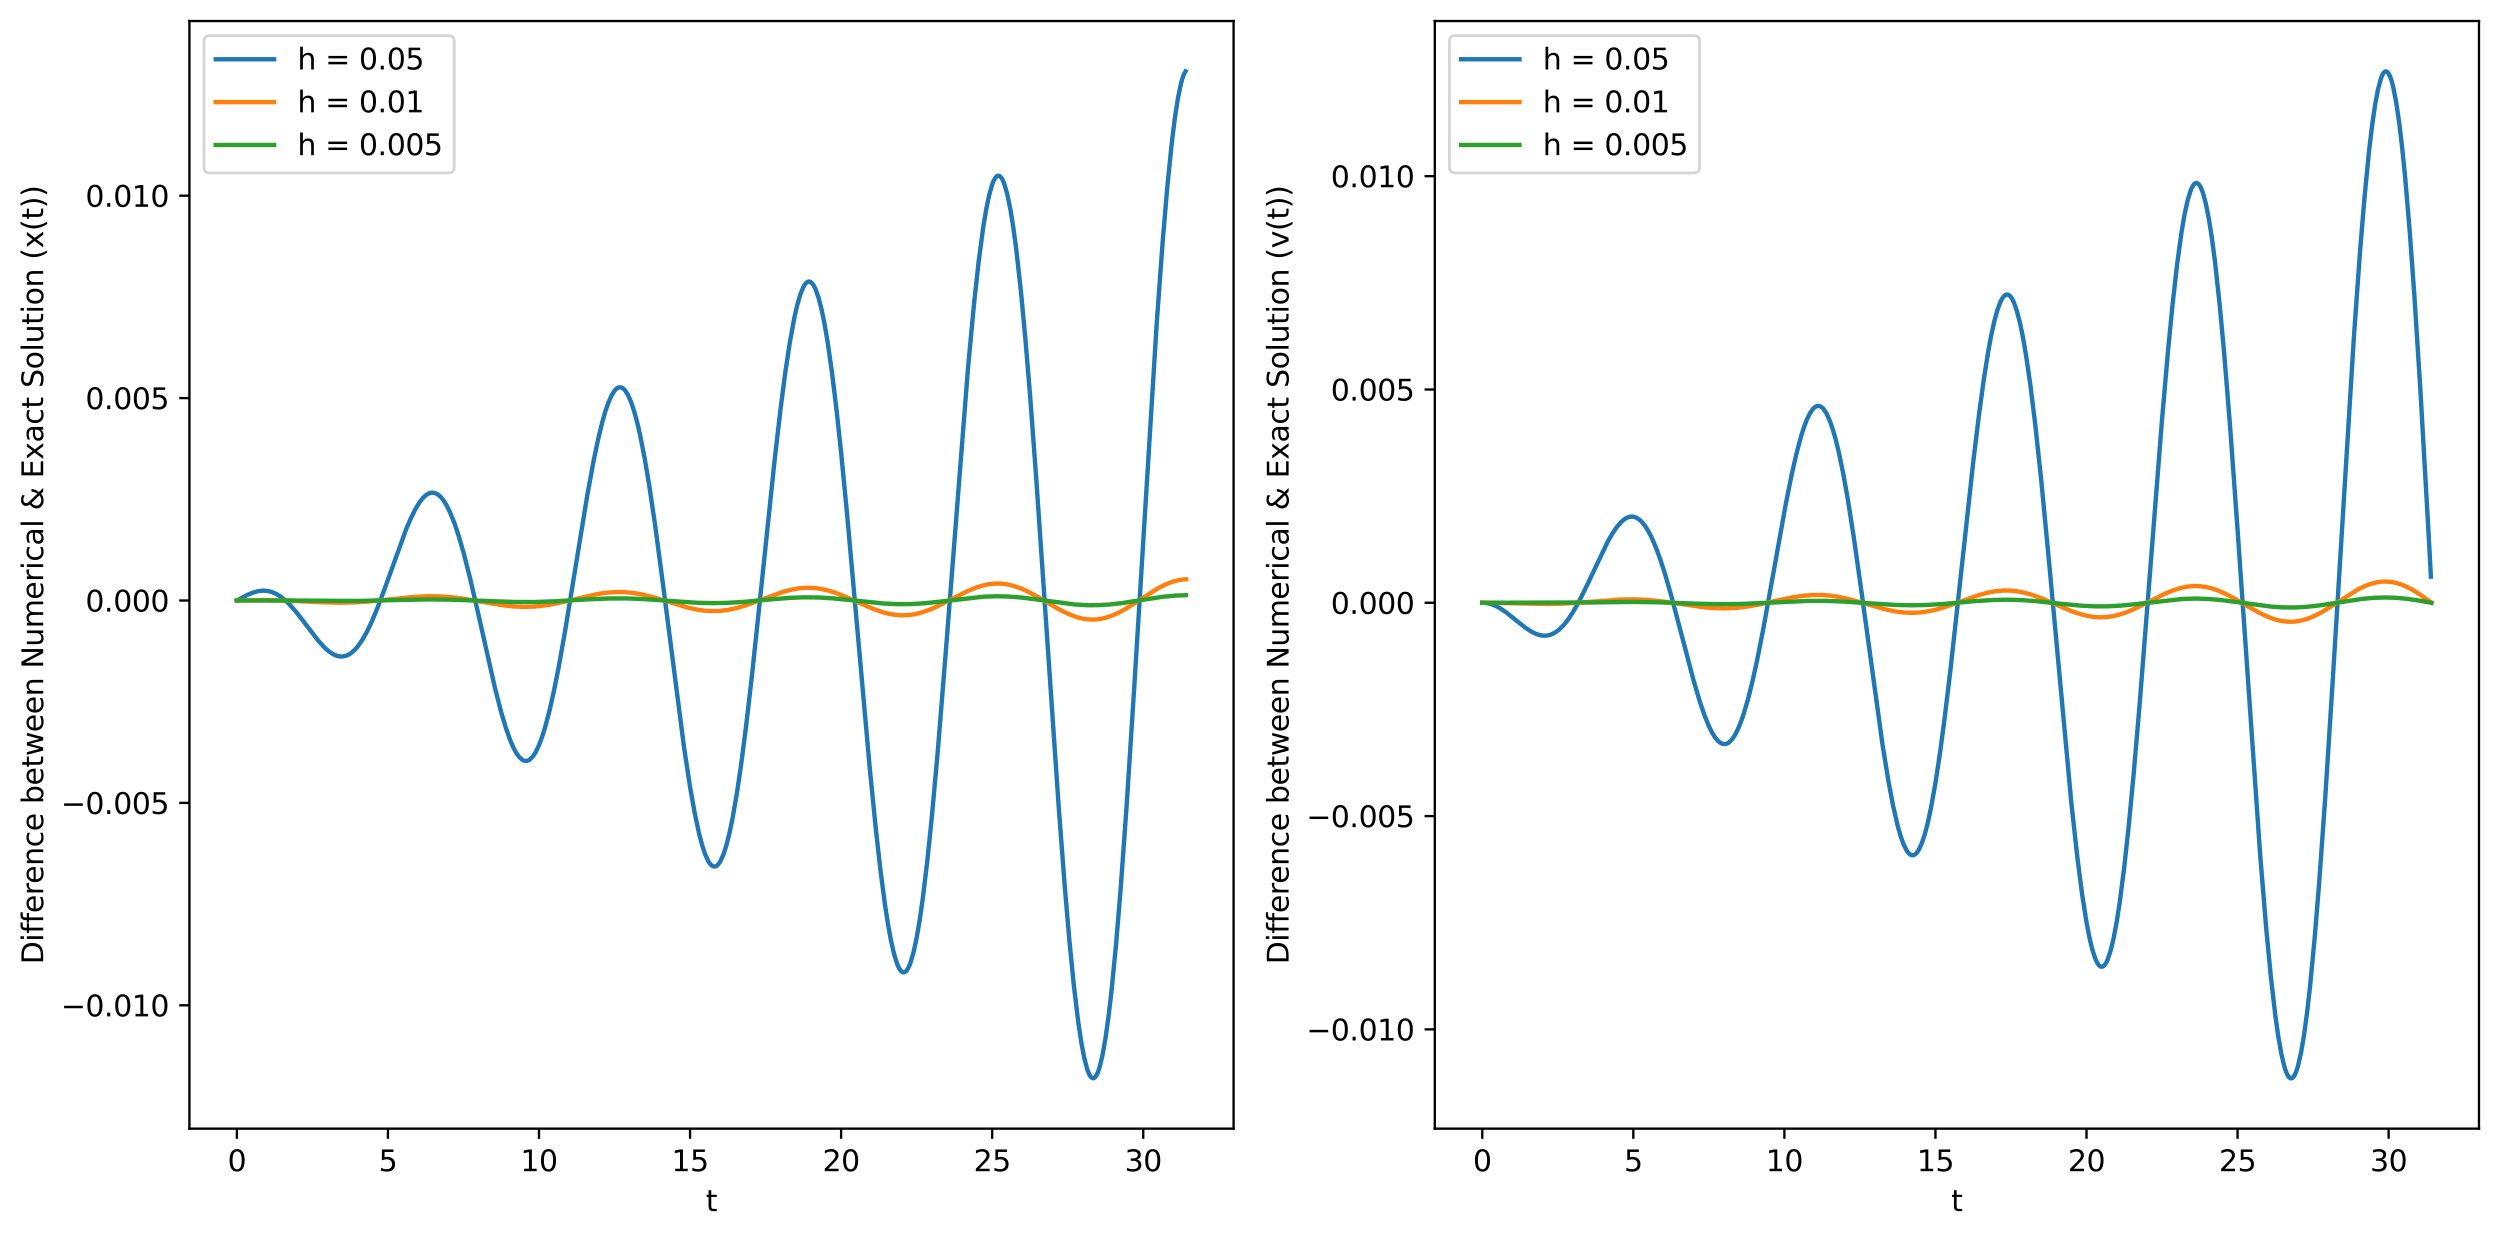 <?xml version="1.0" encoding="utf-8" standalone="no"?>
<!DOCTYPE svg PUBLIC "-//W3C//DTD SVG 1.1//EN"
  "http://www.w3.org/Graphics/SVG/1.1/DTD/svg11.dtd">
<svg xmlns:xlink="http://www.w3.org/1999/xlink" width="856.361pt" height="424.156pt" viewBox="0 0 856.361 424.156" xmlns="http://www.w3.org/2000/svg" version="1.1">
 <defs>
  <style type="text/css">*{stroke-linejoin: round; stroke-linecap: butt}</style>
 </defs>
 <g id="figure_1">
  <g id="patch_1">
   <path d="M 0 424.156 
L 856.361 424.156 
L 856.361 0 
L 0 0 
z
" style="fill: #ffffff"/>
  </g>
  <g id="axes_1">
   <g id="patch_2">
    <path d="M 64.886 386.6 
L 422.561 386.6 
L 422.561 7.2 
L 64.886 7.2 
z
" style="fill: #ffffff"/>
   </g>
   <g id="matplotlib.axis_1">
    <g id="xtick_1">
     <g id="line2d_1">
      <defs>
       <path id="m6f9be94af4" d="M 0 0 
L 0 3.5 
" style="stroke: #000000; stroke-width: 0.8"/>
      </defs>
      <g>
       <use xlink:href="#m6f9be94af4" x="81.144" y="386.6" style="stroke: #000000; stroke-width: 0.8"/>
      </g>
     </g>
     <g id="text_1">
      <!-- 0 -->
      <g transform="translate(77.963 401.198)scale(0.1 -0.1)">
       <defs>
        <path id="DejaVuSans-30" d="M 2034 4250 
Q 1547 4250 1301 3770 
Q 1056 3291 1056 2328 
Q 1056 1369 1301 889 
Q 1547 409 2034 409 
Q 2525 409 2770 889 
Q 3016 1369 3016 2328 
Q 3016 3291 2770 3770 
Q 2525 4250 2034 4250 
z
M 2034 4750 
Q 2819 4750 3233 4129 
Q 3647 3509 3647 2328 
Q 3647 1150 3233 529 
Q 2819 -91 2034 -91 
Q 1250 -91 836 529 
Q 422 1150 422 2328 
Q 422 3509 836 4129 
Q 1250 4750 2034 4750 
z
" transform="scale(0.016)"/>
       </defs>
       <use xlink:href="#DejaVuSans-30"/>
      </g>
     </g>
    </g>
    <g id="xtick_2">
     <g id="line2d_2">
      <g>
       <use xlink:href="#m6f9be94af4" x="132.888" y="386.6" style="stroke: #000000; stroke-width: 0.8"/>
      </g>
     </g>
     <g id="text_2">
      <!-- 5 -->
      <g transform="translate(129.707 401.198)scale(0.1 -0.1)">
       <defs>
        <path id="DejaVuSans-35" d="M 691 4666 
L 3169 4666 
L 3169 4134 
L 1269 4134 
L 1269 2991 
Q 1406 3038 1543 3061 
Q 1681 3084 1819 3084 
Q 2600 3084 3056 2656 
Q 3513 2228 3513 1497 
Q 3513 744 3044 326 
Q 2575 -91 1722 -91 
Q 1428 -91 1123 -41 
Q 819 9 494 109 
L 494 744 
Q 775 591 1075 516 
Q 1375 441 1709 441 
Q 2250 441 2565 725 
Q 2881 1009 2881 1497 
Q 2881 1984 2565 2268 
Q 2250 2553 1709 2553 
Q 1456 2553 1204 2497 
Q 953 2441 691 2322 
L 691 4666 
z
" transform="scale(0.016)"/>
       </defs>
       <use xlink:href="#DejaVuSans-35"/>
      </g>
     </g>
    </g>
    <g id="xtick_3">
     <g id="line2d_3">
      <g>
       <use xlink:href="#m6f9be94af4" x="184.632" y="386.6" style="stroke: #000000; stroke-width: 0.8"/>
      </g>
     </g>
     <g id="text_3">
      <!-- 10 -->
      <g transform="translate(178.269 401.198)scale(0.1 -0.1)">
       <defs>
        <path id="DejaVuSans-31" d="M 794 531 
L 1825 531 
L 1825 4091 
L 703 3866 
L 703 4441 
L 1819 4666 
L 2450 4666 
L 2450 531 
L 3481 531 
L 3481 0 
L 794 0 
L 794 531 
z
" transform="scale(0.016)"/>
       </defs>
       <use xlink:href="#DejaVuSans-31"/>
       <use xlink:href="#DejaVuSans-30" x="63.623"/>
      </g>
     </g>
    </g>
    <g id="xtick_4">
     <g id="line2d_4">
      <g>
       <use xlink:href="#m6f9be94af4" x="236.376" y="386.6" style="stroke: #000000; stroke-width: 0.8"/>
      </g>
     </g>
     <g id="text_4">
      <!-- 15 -->
      <g transform="translate(230.013 401.198)scale(0.1 -0.1)">
       <use xlink:href="#DejaVuSans-31"/>
       <use xlink:href="#DejaVuSans-35" x="63.623"/>
      </g>
     </g>
    </g>
    <g id="xtick_5">
     <g id="line2d_5">
      <g>
       <use xlink:href="#m6f9be94af4" x="288.12" y="386.6" style="stroke: #000000; stroke-width: 0.8"/>
      </g>
     </g>
     <g id="text_5">
      <!-- 20 -->
      <g transform="translate(281.757 401.198)scale(0.1 -0.1)">
       <defs>
        <path id="DejaVuSans-32" d="M 1228 531 
L 3431 531 
L 3431 0 
L 469 0 
L 469 531 
Q 828 903 1448 1529 
Q 2069 2156 2228 2338 
Q 2531 2678 2651 2914 
Q 2772 3150 2772 3378 
Q 2772 3750 2511 3984 
Q 2250 4219 1831 4219 
Q 1534 4219 1204 4116 
Q 875 4013 500 3803 
L 500 4441 
Q 881 4594 1212 4672 
Q 1544 4750 1819 4750 
Q 2544 4750 2975 4387 
Q 3406 4025 3406 3419 
Q 3406 3131 3298 2873 
Q 3191 2616 2906 2266 
Q 2828 2175 2409 1742 
Q 1991 1309 1228 531 
z
" transform="scale(0.016)"/>
       </defs>
       <use xlink:href="#DejaVuSans-32"/>
       <use xlink:href="#DejaVuSans-30" x="63.623"/>
      </g>
     </g>
    </g>
    <g id="xtick_6">
     <g id="line2d_6">
      <g>
       <use xlink:href="#m6f9be94af4" x="339.864" y="386.6" style="stroke: #000000; stroke-width: 0.8"/>
      </g>
     </g>
     <g id="text_6">
      <!-- 25 -->
      <g transform="translate(333.501 401.198)scale(0.1 -0.1)">
       <use xlink:href="#DejaVuSans-32"/>
       <use xlink:href="#DejaVuSans-35" x="63.623"/>
      </g>
     </g>
    </g>
    <g id="xtick_7">
     <g id="line2d_7">
      <g>
       <use xlink:href="#m6f9be94af4" x="391.608" y="386.6" style="stroke: #000000; stroke-width: 0.8"/>
      </g>
     </g>
     <g id="text_7">
      <!-- 30 -->
      <g transform="translate(385.245 401.198)scale(0.1 -0.1)">
       <defs>
        <path id="DejaVuSans-33" d="M 2597 2516 
Q 3050 2419 3304 2112 
Q 3559 1806 3559 1356 
Q 3559 666 3084 287 
Q 2609 -91 1734 -91 
Q 1441 -91 1130 -33 
Q 819 25 488 141 
L 488 750 
Q 750 597 1062 519 
Q 1375 441 1716 441 
Q 2309 441 2620 675 
Q 2931 909 2931 1356 
Q 2931 1769 2642 2001 
Q 2353 2234 1838 2234 
L 1294 2234 
L 1294 2753 
L 1863 2753 
Q 2328 2753 2575 2939 
Q 2822 3125 2822 3475 
Q 2822 3834 2567 4026 
Q 2313 4219 1838 4219 
Q 1578 4219 1281 4162 
Q 984 4106 628 3988 
L 628 4550 
Q 988 4650 1302 4700 
Q 1616 4750 1894 4750 
Q 2613 4750 3031 4423 
Q 3450 4097 3450 3541 
Q 3450 3153 3228 2886 
Q 3006 2619 2597 2516 
z
" transform="scale(0.016)"/>
       </defs>
       <use xlink:href="#DejaVuSans-33"/>
       <use xlink:href="#DejaVuSans-30" x="63.623"/>
      </g>
     </g>
    </g>
    <g id="text_8">
     <!-- t -->
     <g transform="translate(241.763 414.877)scale(0.1 -0.1)">
      <defs>
       <path id="DejaVuSans-74" d="M 1172 4494 
L 1172 3500 
L 2356 3500 
L 2356 3053 
L 1172 3053 
L 1172 1153 
Q 1172 725 1289 603 
Q 1406 481 1766 481 
L 2356 481 
L 2356 0 
L 1766 0 
Q 1100 0 847 248 
Q 594 497 594 1153 
L 594 3053 
L 172 3053 
L 172 3500 
L 594 3500 
L 594 4494 
L 1172 4494 
z
" transform="scale(0.016)"/>
      </defs>
      <use xlink:href="#DejaVuSans-74"/>
     </g>
    </g>
   </g>
   <g id="matplotlib.axis_2">
    <g id="ytick_1">
     <g id="line2d_8">
      <defs>
       <path id="m69ab90b3a3" d="M 0 0 
L -3.5 0 
" style="stroke: #000000; stroke-width: 0.8"/>
      </defs>
      <g>
       <use xlink:href="#m69ab90b3a3" x="64.886" y="344.354" style="stroke: #000000; stroke-width: 0.8"/>
      </g>
     </g>
     <g id="text_9">
      <!-- −0.010 -->
      <g transform="translate(20.878 348.153)scale(0.1 -0.1)">
       <defs>
        <path id="DejaVuSans-2212" d="M 678 2272 
L 4684 2272 
L 4684 1741 
L 678 1741 
L 678 2272 
z
" transform="scale(0.016)"/>
        <path id="DejaVuSans-2e" d="M 684 794 
L 1344 794 
L 1344 0 
L 684 0 
L 684 794 
z
" transform="scale(0.016)"/>
       </defs>
       <use xlink:href="#DejaVuSans-2212"/>
       <use xlink:href="#DejaVuSans-30" x="83.789"/>
       <use xlink:href="#DejaVuSans-2e" x="147.412"/>
       <use xlink:href="#DejaVuSans-30" x="179.199"/>
       <use xlink:href="#DejaVuSans-31" x="242.822"/>
       <use xlink:href="#DejaVuSans-30" x="306.445"/>
      </g>
     </g>
    </g>
    <g id="ytick_2">
     <g id="line2d_9">
      <g>
       <use xlink:href="#m69ab90b3a3" x="64.886" y="275.024" style="stroke: #000000; stroke-width: 0.8"/>
      </g>
     </g>
     <g id="text_10">
      <!-- −0.005 -->
      <g transform="translate(20.878 278.823)scale(0.1 -0.1)">
       <use xlink:href="#DejaVuSans-2212"/>
       <use xlink:href="#DejaVuSans-30" x="83.789"/>
       <use xlink:href="#DejaVuSans-2e" x="147.412"/>
       <use xlink:href="#DejaVuSans-30" x="179.199"/>
       <use xlink:href="#DejaVuSans-30" x="242.822"/>
       <use xlink:href="#DejaVuSans-35" x="306.445"/>
      </g>
     </g>
    </g>
    <g id="ytick_3">
     <g id="line2d_10">
      <g>
       <use xlink:href="#m69ab90b3a3" x="64.886" y="205.694" style="stroke: #000000; stroke-width: 0.8"/>
      </g>
     </g>
     <g id="text_11">
      <!-- 0.000 -->
      <g transform="translate(29.258 209.493)scale(0.1 -0.1)">
       <use xlink:href="#DejaVuSans-30"/>
       <use xlink:href="#DejaVuSans-2e" x="63.623"/>
       <use xlink:href="#DejaVuSans-30" x="95.41"/>
       <use xlink:href="#DejaVuSans-30" x="159.033"/>
       <use xlink:href="#DejaVuSans-30" x="222.656"/>
      </g>
     </g>
    </g>
    <g id="ytick_4">
     <g id="line2d_11">
      <g>
       <use xlink:href="#m69ab90b3a3" x="64.886" y="136.364" style="stroke: #000000; stroke-width: 0.8"/>
      </g>
     </g>
     <g id="text_12">
      <!-- 0.005 -->
      <g transform="translate(29.258 140.163)scale(0.1 -0.1)">
       <use xlink:href="#DejaVuSans-30"/>
       <use xlink:href="#DejaVuSans-2e" x="63.623"/>
       <use xlink:href="#DejaVuSans-30" x="95.41"/>
       <use xlink:href="#DejaVuSans-30" x="159.033"/>
       <use xlink:href="#DejaVuSans-35" x="222.656"/>
      </g>
     </g>
    </g>
    <g id="ytick_5">
     <g id="line2d_12">
      <g>
       <use xlink:href="#m69ab90b3a3" x="64.886" y="67.034" style="stroke: #000000; stroke-width: 0.8"/>
      </g>
     </g>
     <g id="text_13">
      <!-- 0.010 -->
      <g transform="translate(29.258 70.833)scale(0.1 -0.1)">
       <use xlink:href="#DejaVuSans-30"/>
       <use xlink:href="#DejaVuSans-2e" x="63.623"/>
       <use xlink:href="#DejaVuSans-30" x="95.41"/>
       <use xlink:href="#DejaVuSans-31" x="159.033"/>
       <use xlink:href="#DejaVuSans-30" x="222.656"/>
      </g>
     </g>
    </g>
    <g id="text_14">
     <!-- Difference between Numerical &amp; Exact Solution (x(t)) -->
     <g transform="translate(14.798 330.292)rotate(-90)scale(0.1 -0.1)">
      <defs>
       <path id="DejaVuSans-44" d="M 1259 4147 
L 1259 519 
L 2022 519 
Q 2988 519 3436 956 
Q 3884 1394 3884 2338 
Q 3884 3275 3436 3711 
Q 2988 4147 2022 4147 
L 1259 4147 
z
M 628 4666 
L 1925 4666 
Q 3281 4666 3915 4102 
Q 4550 3538 4550 2338 
Q 4550 1131 3912 565 
Q 3275 0 1925 0 
L 628 0 
L 628 4666 
z
" transform="scale(0.016)"/>
       <path id="DejaVuSans-69" d="M 603 3500 
L 1178 3500 
L 1178 0 
L 603 0 
L 603 3500 
z
M 603 4863 
L 1178 4863 
L 1178 4134 
L 603 4134 
L 603 4863 
z
" transform="scale(0.016)"/>
       <path id="DejaVuSans-66" d="M 2375 4863 
L 2375 4384 
L 1825 4384 
Q 1516 4384 1395 4259 
Q 1275 4134 1275 3809 
L 1275 3500 
L 2222 3500 
L 2222 3053 
L 1275 3053 
L 1275 0 
L 697 0 
L 697 3053 
L 147 3053 
L 147 3500 
L 697 3500 
L 697 3744 
Q 697 4328 969 4595 
Q 1241 4863 1831 4863 
L 2375 4863 
z
" transform="scale(0.016)"/>
       <path id="DejaVuSans-65" d="M 3597 1894 
L 3597 1613 
L 953 1613 
Q 991 1019 1311 708 
Q 1631 397 2203 397 
Q 2534 397 2845 478 
Q 3156 559 3463 722 
L 3463 178 
Q 3153 47 2828 -22 
Q 2503 -91 2169 -91 
Q 1331 -91 842 396 
Q 353 884 353 1716 
Q 353 2575 817 3079 
Q 1281 3584 2069 3584 
Q 2775 3584 3186 3129 
Q 3597 2675 3597 1894 
z
M 3022 2063 
Q 3016 2534 2758 2815 
Q 2500 3097 2075 3097 
Q 1594 3097 1305 2825 
Q 1016 2553 972 2059 
L 3022 2063 
z
" transform="scale(0.016)"/>
       <path id="DejaVuSans-72" d="M 2631 2963 
Q 2534 3019 2420 3045 
Q 2306 3072 2169 3072 
Q 1681 3072 1420 2755 
Q 1159 2438 1159 1844 
L 1159 0 
L 581 0 
L 581 3500 
L 1159 3500 
L 1159 2956 
Q 1341 3275 1631 3429 
Q 1922 3584 2338 3584 
Q 2397 3584 2469 3576 
Q 2541 3569 2628 3553 
L 2631 2963 
z
" transform="scale(0.016)"/>
       <path id="DejaVuSans-6e" d="M 3513 2113 
L 3513 0 
L 2938 0 
L 2938 2094 
Q 2938 2591 2744 2837 
Q 2550 3084 2163 3084 
Q 1697 3084 1428 2787 
Q 1159 2491 1159 1978 
L 1159 0 
L 581 0 
L 581 3500 
L 1159 3500 
L 1159 2956 
Q 1366 3272 1645 3428 
Q 1925 3584 2291 3584 
Q 2894 3584 3203 3211 
Q 3513 2838 3513 2113 
z
" transform="scale(0.016)"/>
       <path id="DejaVuSans-63" d="M 3122 3366 
L 3122 2828 
Q 2878 2963 2633 3030 
Q 2388 3097 2138 3097 
Q 1578 3097 1268 2742 
Q 959 2388 959 1747 
Q 959 1106 1268 751 
Q 1578 397 2138 397 
Q 2388 397 2633 464 
Q 2878 531 3122 666 
L 3122 134 
Q 2881 22 2623 -34 
Q 2366 -91 2075 -91 
Q 1284 -91 818 406 
Q 353 903 353 1747 
Q 353 2603 823 3093 
Q 1294 3584 2113 3584 
Q 2378 3584 2631 3529 
Q 2884 3475 3122 3366 
z
" transform="scale(0.016)"/>
       <path id="DejaVuSans-20" transform="scale(0.016)"/>
       <path id="DejaVuSans-62" d="M 3116 1747 
Q 3116 2381 2855 2742 
Q 2594 3103 2138 3103 
Q 1681 3103 1420 2742 
Q 1159 2381 1159 1747 
Q 1159 1113 1420 752 
Q 1681 391 2138 391 
Q 2594 391 2855 752 
Q 3116 1113 3116 1747 
z
M 1159 2969 
Q 1341 3281 1617 3432 
Q 1894 3584 2278 3584 
Q 2916 3584 3314 3078 
Q 3713 2572 3713 1747 
Q 3713 922 3314 415 
Q 2916 -91 2278 -91 
Q 1894 -91 1617 61 
Q 1341 213 1159 525 
L 1159 0 
L 581 0 
L 581 4863 
L 1159 4863 
L 1159 2969 
z
" transform="scale(0.016)"/>
       <path id="DejaVuSans-77" d="M 269 3500 
L 844 3500 
L 1563 769 
L 2278 3500 
L 2956 3500 
L 3675 769 
L 4391 3500 
L 4966 3500 
L 4050 0 
L 3372 0 
L 2619 2869 
L 1863 0 
L 1184 0 
L 269 3500 
z
" transform="scale(0.016)"/>
       <path id="DejaVuSans-4e" d="M 628 4666 
L 1478 4666 
L 3547 763 
L 3547 4666 
L 4159 4666 
L 4159 0 
L 3309 0 
L 1241 3903 
L 1241 0 
L 628 0 
L 628 4666 
z
" transform="scale(0.016)"/>
       <path id="DejaVuSans-75" d="M 544 1381 
L 544 3500 
L 1119 3500 
L 1119 1403 
Q 1119 906 1312 657 
Q 1506 409 1894 409 
Q 2359 409 2629 706 
Q 2900 1003 2900 1516 
L 2900 3500 
L 3475 3500 
L 3475 0 
L 2900 0 
L 2900 538 
Q 2691 219 2414 64 
Q 2138 -91 1772 -91 
Q 1169 -91 856 284 
Q 544 659 544 1381 
z
M 1991 3584 
L 1991 3584 
z
" transform="scale(0.016)"/>
       <path id="DejaVuSans-6d" d="M 3328 2828 
Q 3544 3216 3844 3400 
Q 4144 3584 4550 3584 
Q 5097 3584 5394 3201 
Q 5691 2819 5691 2113 
L 5691 0 
L 5113 0 
L 5113 2094 
Q 5113 2597 4934 2840 
Q 4756 3084 4391 3084 
Q 3944 3084 3684 2787 
Q 3425 2491 3425 1978 
L 3425 0 
L 2847 0 
L 2847 2094 
Q 2847 2600 2669 2842 
Q 2491 3084 2119 3084 
Q 1678 3084 1418 2786 
Q 1159 2488 1159 1978 
L 1159 0 
L 581 0 
L 581 3500 
L 1159 3500 
L 1159 2956 
Q 1356 3278 1631 3431 
Q 1906 3584 2284 3584 
Q 2666 3584 2933 3390 
Q 3200 3197 3328 2828 
z
" transform="scale(0.016)"/>
       <path id="DejaVuSans-61" d="M 2194 1759 
Q 1497 1759 1228 1600 
Q 959 1441 959 1056 
Q 959 750 1161 570 
Q 1363 391 1709 391 
Q 2188 391 2477 730 
Q 2766 1069 2766 1631 
L 2766 1759 
L 2194 1759 
z
M 3341 1997 
L 3341 0 
L 2766 0 
L 2766 531 
Q 2569 213 2275 61 
Q 1981 -91 1556 -91 
Q 1019 -91 701 211 
Q 384 513 384 1019 
Q 384 1609 779 1909 
Q 1175 2209 1959 2209 
L 2766 2209 
L 2766 2266 
Q 2766 2663 2505 2880 
Q 2244 3097 1772 3097 
Q 1472 3097 1187 3025 
Q 903 2953 641 2809 
L 641 3341 
Q 956 3463 1253 3523 
Q 1550 3584 1831 3584 
Q 2591 3584 2966 3190 
Q 3341 2797 3341 1997 
z
" transform="scale(0.016)"/>
       <path id="DejaVuSans-6c" d="M 603 4863 
L 1178 4863 
L 1178 0 
L 603 0 
L 603 4863 
z
" transform="scale(0.016)"/>
       <path id="DejaVuSans-26" d="M 1556 2509 
Q 1272 2256 1139 2004 
Q 1006 1753 1006 1478 
Q 1006 1022 1337 719 
Q 1669 416 2169 416 
Q 2466 416 2725 514 
Q 2984 613 3213 813 
L 1556 2509 
z
M 1997 2859 
L 3584 1234 
Q 3769 1513 3872 1830 
Q 3975 2147 3994 2503 
L 4575 2503 
Q 4538 2091 4375 1687 
Q 4213 1284 3922 891 
L 4794 0 
L 4006 0 
L 3559 459 
Q 3234 181 2878 45 
Q 2522 -91 2113 -91 
Q 1359 -91 881 339 
Q 403 769 403 1441 
Q 403 1841 612 2192 
Q 822 2544 1241 2853 
Q 1091 3050 1012 3245 
Q 934 3441 934 3628 
Q 934 4134 1281 4442 
Q 1628 4750 2203 4750 
Q 2463 4750 2720 4694 
Q 2978 4638 3244 4525 
L 3244 3956 
Q 2972 4103 2725 4179 
Q 2478 4256 2266 4256 
Q 1938 4256 1733 4082 
Q 1528 3909 1528 3634 
Q 1528 3475 1620 3314 
Q 1713 3153 1997 2859 
z
" transform="scale(0.016)"/>
       <path id="DejaVuSans-45" d="M 628 4666 
L 3578 4666 
L 3578 4134 
L 1259 4134 
L 1259 2753 
L 3481 2753 
L 3481 2222 
L 1259 2222 
L 1259 531 
L 3634 531 
L 3634 0 
L 628 0 
L 628 4666 
z
" transform="scale(0.016)"/>
       <path id="DejaVuSans-78" d="M 3513 3500 
L 2247 1797 
L 3578 0 
L 2900 0 
L 1881 1375 
L 863 0 
L 184 0 
L 1544 1831 
L 300 3500 
L 978 3500 
L 1906 2253 
L 2834 3500 
L 3513 3500 
z
" transform="scale(0.016)"/>
       <path id="DejaVuSans-53" d="M 3425 4513 
L 3425 3897 
Q 3066 4069 2747 4153 
Q 2428 4238 2131 4238 
Q 1616 4238 1336 4038 
Q 1056 3838 1056 3469 
Q 1056 3159 1242 3001 
Q 1428 2844 1947 2747 
L 2328 2669 
Q 3034 2534 3370 2195 
Q 3706 1856 3706 1288 
Q 3706 609 3251 259 
Q 2797 -91 1919 -91 
Q 1588 -91 1214 -16 
Q 841 59 441 206 
L 441 856 
Q 825 641 1194 531 
Q 1563 422 1919 422 
Q 2459 422 2753 634 
Q 3047 847 3047 1241 
Q 3047 1584 2836 1778 
Q 2625 1972 2144 2069 
L 1759 2144 
Q 1053 2284 737 2584 
Q 422 2884 422 3419 
Q 422 4038 858 4394 
Q 1294 4750 2059 4750 
Q 2388 4750 2728 4690 
Q 3069 4631 3425 4513 
z
" transform="scale(0.016)"/>
       <path id="DejaVuSans-6f" d="M 1959 3097 
Q 1497 3097 1228 2736 
Q 959 2375 959 1747 
Q 959 1119 1226 758 
Q 1494 397 1959 397 
Q 2419 397 2687 759 
Q 2956 1122 2956 1747 
Q 2956 2369 2687 2733 
Q 2419 3097 1959 3097 
z
M 1959 3584 
Q 2709 3584 3137 3096 
Q 3566 2609 3566 1747 
Q 3566 888 3137 398 
Q 2709 -91 1959 -91 
Q 1206 -91 779 398 
Q 353 888 353 1747 
Q 353 2609 779 3096 
Q 1206 3584 1959 3584 
z
" transform="scale(0.016)"/>
       <path id="DejaVuSans-28" d="M 1984 4856 
Q 1566 4138 1362 3434 
Q 1159 2731 1159 2009 
Q 1159 1288 1364 580 
Q 1569 -128 1984 -844 
L 1484 -844 
Q 1016 -109 783 600 
Q 550 1309 550 2009 
Q 550 2706 781 3412 
Q 1013 4119 1484 4856 
L 1984 4856 
z
" transform="scale(0.016)"/>
       <path id="DejaVuSans-29" d="M 513 4856 
L 1013 4856 
Q 1481 4119 1714 3412 
Q 1947 2706 1947 2009 
Q 1947 1309 1714 600 
Q 1481 -109 1013 -844 
L 513 -844 
Q 928 -128 1133 580 
Q 1338 1288 1338 2009 
Q 1338 2731 1133 3434 
Q 928 4138 513 4856 
z
" transform="scale(0.016)"/>
      </defs>
      <use xlink:href="#DejaVuSans-44"/>
      <use xlink:href="#DejaVuSans-69" x="77.002"/>
      <use xlink:href="#DejaVuSans-66" x="104.785"/>
      <use xlink:href="#DejaVuSans-66" x="139.99"/>
      <use xlink:href="#DejaVuSans-65" x="175.195"/>
      <use xlink:href="#DejaVuSans-72" x="236.719"/>
      <use xlink:href="#DejaVuSans-65" x="275.582"/>
      <use xlink:href="#DejaVuSans-6e" x="337.105"/>
      <use xlink:href="#DejaVuSans-63" x="400.484"/>
      <use xlink:href="#DejaVuSans-65" x="455.465"/>
      <use xlink:href="#DejaVuSans-20" x="516.988"/>
      <use xlink:href="#DejaVuSans-62" x="548.775"/>
      <use xlink:href="#DejaVuSans-65" x="612.252"/>
      <use xlink:href="#DejaVuSans-74" x="673.775"/>
      <use xlink:href="#DejaVuSans-77" x="712.984"/>
      <use xlink:href="#DejaVuSans-65" x="794.771"/>
      <use xlink:href="#DejaVuSans-65" x="856.295"/>
      <use xlink:href="#DejaVuSans-6e" x="917.818"/>
      <use xlink:href="#DejaVuSans-20" x="981.197"/>
      <use xlink:href="#DejaVuSans-4e" x="1012.984"/>
      <use xlink:href="#DejaVuSans-75" x="1087.789"/>
      <use xlink:href="#DejaVuSans-6d" x="1151.168"/>
      <use xlink:href="#DejaVuSans-65" x="1248.58"/>
      <use xlink:href="#DejaVuSans-72" x="1310.104"/>
      <use xlink:href="#DejaVuSans-69" x="1351.217"/>
      <use xlink:href="#DejaVuSans-63" x="1379"/>
      <use xlink:href="#DejaVuSans-61" x="1433.98"/>
      <use xlink:href="#DejaVuSans-6c" x="1495.26"/>
      <use xlink:href="#DejaVuSans-20" x="1523.043"/>
      <use xlink:href="#DejaVuSans-26" x="1554.83"/>
      <use xlink:href="#DejaVuSans-20" x="1632.809"/>
      <use xlink:href="#DejaVuSans-45" x="1664.596"/>
      <use xlink:href="#DejaVuSans-78" x="1727.779"/>
      <use xlink:href="#DejaVuSans-61" x="1786.959"/>
      <use xlink:href="#DejaVuSans-63" x="1848.238"/>
      <use xlink:href="#DejaVuSans-74" x="1903.219"/>
      <use xlink:href="#DejaVuSans-20" x="1942.428"/>
      <use xlink:href="#DejaVuSans-53" x="1974.215"/>
      <use xlink:href="#DejaVuSans-6f" x="2037.691"/>
      <use xlink:href="#DejaVuSans-6c" x="2098.873"/>
      <use xlink:href="#DejaVuSans-75" x="2126.656"/>
      <use xlink:href="#DejaVuSans-74" x="2190.035"/>
      <use xlink:href="#DejaVuSans-69" x="2229.244"/>
      <use xlink:href="#DejaVuSans-6f" x="2257.027"/>
      <use xlink:href="#DejaVuSans-6e" x="2318.209"/>
      <use xlink:href="#DejaVuSans-20" x="2381.588"/>
      <use xlink:href="#DejaVuSans-28" x="2413.375"/>
      <use xlink:href="#DejaVuSans-78" x="2452.389"/>
      <use xlink:href="#DejaVuSans-28" x="2511.568"/>
      <use xlink:href="#DejaVuSans-74" x="2550.582"/>
      <use xlink:href="#DejaVuSans-29" x="2589.791"/>
      <use xlink:href="#DejaVuSans-29" x="2628.805"/>
     </g>
    </g>
   </g>
   <g id="line2d_13">
    <path d="M 81.144 205.694 
L 84.766 203.77 
L 86.836 202.925 
L 88.388 202.506 
L 89.94 202.318 
L 91.493 202.393 
L 93.045 202.756 
L 94.597 203.417 
L 96.15 204.376 
L 97.702 205.62 
L 99.254 207.125 
L 101.324 209.473 
L 103.911 212.788 
L 109.086 219.541 
L 111.155 221.803 
L 112.708 223.17 
L 114.26 224.177 
L 115.295 224.619 
L 116.33 224.857 
L 117.365 224.878 
L 118.4 224.671 
L 119.434 224.227 
L 120.469 223.54 
L 121.504 222.608 
L 122.539 221.431 
L 124.091 219.213 
L 125.644 216.477 
L 127.196 213.266 
L 129.266 208.347 
L 131.853 201.432 
L 139.097 181.36 
L 140.649 177.717 
L 142.202 174.562 
L 143.754 172.001 
L 144.789 170.671 
L 145.824 169.671 
L 146.859 169.024 
L 147.894 168.747 
L 148.928 168.854 
L 149.963 169.355 
L 150.998 170.257 
L 152.033 171.562 
L 153.068 173.266 
L 154.103 175.363 
L 155.655 179.215 
L 157.208 183.863 
L 158.76 189.222 
L 160.83 197.297 
L 163.417 208.456 
L 169.626 235.992 
L 171.696 244.017 
L 173.248 249.249 
L 174.8 253.639 
L 175.835 256.033 
L 176.87 257.959 
L 177.905 259.386 
L 178.94 260.29 
L 179.457 260.538 
L 179.975 260.649 
L 180.492 260.619 
L 181.01 260.448 
L 181.527 260.134 
L 182.562 259.078 
L 183.597 257.45 
L 184.632 255.256 
L 185.667 252.506 
L 186.702 249.22 
L 188.254 243.338 
L 189.806 236.41 
L 191.359 228.567 
L 193.428 216.968 
L 196.533 198.031 
L 201.19 169.565 
L 203.26 158.264 
L 204.812 150.787 
L 206.364 144.387 
L 207.399 140.806 
L 208.434 137.829 
L 209.469 135.496 
L 210.504 133.842 
L 211.021 133.278 
L 211.539 132.894 
L 212.056 132.692 
L 212.574 132.674 
L 213.091 132.841 
L 213.608 133.195 
L 214.126 133.735 
L 215.161 135.377 
L 216.196 137.762 
L 217.231 140.875 
L 218.265 144.697 
L 219.3 149.198 
L 220.853 157.143 
L 222.405 166.381 
L 224.475 180.385 
L 227.062 199.854 
L 234.306 255.963 
L 236.376 269.558 
L 237.928 278.317 
L 239.48 285.589 
L 240.515 289.513 
L 241.55 292.637 
L 242.585 294.919 
L 243.103 295.734 
L 243.62 296.327 
L 244.137 296.693 
L 244.655 296.833 
L 245.172 296.742 
L 245.69 296.421 
L 246.207 295.868 
L 246.725 295.084 
L 247.759 292.825 
L 248.794 289.654 
L 249.829 285.593 
L 250.864 280.672 
L 252.416 271.768 
L 253.969 261.192 
L 255.521 249.157 
L 257.591 231.279 
L 260.695 201.951 
L 265.352 157.524 
L 267.422 139.694 
L 268.974 127.777 
L 270.527 117.437 
L 272.079 108.938 
L 273.114 104.406 
L 274.149 100.85 
L 275.184 98.315 
L 275.701 97.442 
L 276.219 96.837 
L 276.736 96.504 
L 277.254 96.444 
L 277.771 96.66 
L 278.288 97.151 
L 278.806 97.919 
L 279.323 98.962 
L 280.358 101.871 
L 281.393 105.858 
L 282.428 110.895 
L 283.463 116.942 
L 285.015 127.791 
L 286.567 140.579 
L 288.12 155.044 
L 290.19 176.404 
L 293.294 211.189 
L 297.951 263.357 
L 300.021 284.099 
L 301.573 297.879 
L 303.126 309.759 
L 304.16 316.475 
L 305.195 322.137 
L 306.23 326.677 
L 307.265 330.039 
L 307.782 331.263 
L 308.3 332.177 
L 308.817 332.777 
L 309.335 333.06 
L 309.852 333.024 
L 310.37 332.667 
L 310.887 331.989 
L 311.405 330.99 
L 311.922 329.672 
L 312.957 326.084 
L 313.992 321.25 
L 315.027 315.208 
L 316.062 308.008 
L 317.614 295.179 
L 319.166 280.149 
L 321.236 257.233 
L 323.823 225.215 
L 331.585 126.094 
L 333.654 104.003 
L 335.207 89.84 
L 336.759 78.131 
L 337.794 71.836 
L 338.829 66.839 
L 339.864 63.199 
L 340.381 61.904 
L 340.899 60.964 
L 341.416 60.385 
L 341.933 60.169 
L 342.451 60.318 
L 342.968 60.832 
L 343.486 61.713 
L 344.003 62.959 
L 345.038 66.54 
L 346.073 71.549 
L 347.108 77.948 
L 348.143 85.683 
L 349.695 99.638 
L 351.247 116.159 
L 352.8 134.9 
L 354.869 162.643 
L 357.974 207.938 
L 362.631 276.12 
L 364.701 303.349 
L 366.253 321.511 
L 367.805 337.248 
L 369.358 350.177 
L 370.393 357.073 
L 371.428 362.497 
L 372.462 366.383 
L 372.98 367.732 
L 373.497 368.68 
L 374.015 369.222 
L 374.532 369.355 
L 375.05 369.077 
L 375.567 368.388 
L 376.085 367.288 
L 376.602 365.779 
L 377.637 361.541 
L 378.672 355.707 
L 379.707 348.324 
L 380.741 339.455 
L 382.294 323.544 
L 383.846 304.8 
L 385.916 276.096 
L 388.503 235.821 
L 396.265 110.195 
L 398.334 81.925 
L 399.887 63.687 
L 401.439 48.484 
L 402.474 40.222 
L 403.509 33.569 
L 404.544 28.603 
L 405.061 26.773 
L 405.579 25.385 
L 406.096 24.445 
L 406.096 24.445 
" clip-path="url(#pecb0ce79e8)" style="fill: none; stroke: #1f77b4; stroke-width: 1.5; stroke-linecap: square"/>
   </g>
   <g id="line2d_14">
    <path d="M 81.144 205.694 
L 91.7 205.569 
L 98.426 205.729 
L 109.81 206.289 
L 116.123 206.454 
L 121.194 206.366 
L 126.265 206.049 
L 132.577 205.41 
L 142.098 204.441 
L 146.548 204.234 
L 150.481 204.274 
L 154.31 204.532 
L 158.449 205.035 
L 163.934 205.949 
L 172.317 207.348 
L 176.146 207.748 
L 179.561 207.885 
L 182.769 207.795 
L 186.081 207.474 
L 189.599 206.904 
L 193.842 205.978 
L 204.915 203.434 
L 208.227 202.978 
L 211.228 202.789 
L 214.022 202.831 
L 216.817 203.089 
L 219.818 203.595 
L 223.129 204.388 
L 227.476 205.679 
L 235.444 208.081 
L 238.653 208.789 
L 241.447 209.183 
L 244.034 209.33 
L 246.621 209.251 
L 249.208 208.942 
L 251.899 208.392 
L 254.9 207.541 
L 258.626 206.232 
L 268.354 202.684 
L 271.251 201.942 
L 273.838 201.511 
L 276.219 201.338 
L 278.599 201.394 
L 280.979 201.682 
L 283.463 202.218 
L 286.05 203.007 
L 289.155 204.199 
L 293.605 206.179 
L 299.089 208.57 
L 302.091 209.626 
L 304.574 210.273 
L 306.851 210.645 
L 309.024 210.782 
L 311.198 210.694 
L 313.371 210.382 
L 315.648 209.826 
L 318.131 208.977 
L 320.925 207.775 
L 324.651 205.907 
L 331.585 202.396 
L 334.379 201.262 
L 336.759 200.53 
L 338.932 200.089 
L 341.002 199.894 
L 343.072 199.929 
L 345.142 200.197 
L 347.211 200.692 
L 349.385 201.435 
L 351.868 202.53 
L 354.766 204.059 
L 359.733 206.986 
L 363.769 209.253 
L 366.46 210.519 
L 368.737 211.356 
L 370.807 211.889 
L 372.773 212.173 
L 374.739 212.225 
L 376.602 212.056 
L 378.568 211.65 
L 380.638 210.984 
L 382.811 210.046 
L 385.295 208.724 
L 388.4 206.803 
L 397.093 201.271 
L 399.576 200.047 
L 401.75 199.226 
L 403.716 198.72 
L 405.579 198.468 
L 406.303 198.433 
L 406.303 198.433 
" clip-path="url(#pecb0ce79e8)" style="fill: none; stroke: #ff7f0e; stroke-width: 1.5; stroke-linecap: square"/>
   </g>
   <g id="line2d_15">
    <path d="M 81.144 205.694 
L 98.737 205.706 
L 122.901 205.841 
L 134.492 205.567 
L 146.807 205.328 
L 154.62 205.412 
L 163.779 205.752 
L 176.508 206.214 
L 183.131 206.212 
L 189.858 205.982 
L 201.242 205.312 
L 208.693 205.003 
L 214.488 204.986 
L 220.283 205.196 
L 227.579 205.701 
L 238.756 206.474 
L 244.189 206.603 
L 249.26 206.502 
L 254.745 206.165 
L 263.231 205.381 
L 270.63 204.788 
L 275.649 204.61 
L 280.306 204.666 
L 285.17 204.952 
L 291.173 205.543 
L 302.815 206.733 
L 307.524 206.949 
L 311.87 206.924 
L 316.32 206.672 
L 321.443 206.148 
L 337.07 204.382 
L 341.261 204.242 
L 345.297 204.329 
L 349.54 204.648 
L 354.559 205.262 
L 368.323 207.079 
L 372.411 207.306 
L 376.24 207.295 
L 380.121 207.06 
L 384.415 206.57 
L 390.314 205.649 
L 398.334 204.422 
L 402.526 204.018 
L 406.251 203.879 
L 406.251 203.879 
" clip-path="url(#pecb0ce79e8)" style="fill: none; stroke: #2ca02c; stroke-width: 1.5; stroke-linecap: square"/>
   </g>
   <g id="patch_3">
    <path d="M 64.886 386.6 
L 64.886 7.2 
" style="fill: none; stroke: #000000; stroke-width: 0.8; stroke-linejoin: miter; stroke-linecap: square"/>
   </g>
   <g id="patch_4">
    <path d="M 422.561 386.6 
L 422.561 7.2 
" style="fill: none; stroke: #000000; stroke-width: 0.8; stroke-linejoin: miter; stroke-linecap: square"/>
   </g>
   <g id="patch_5">
    <path d="M 64.886 386.6 
L 422.561 386.6 
" style="fill: none; stroke: #000000; stroke-width: 0.8; stroke-linejoin: miter; stroke-linecap: square"/>
   </g>
   <g id="patch_6">
    <path d="M 64.886 7.2 
L 422.561 7.2 
" style="fill: none; stroke: #000000; stroke-width: 0.8; stroke-linejoin: miter; stroke-linecap: square"/>
   </g>
   <g id="legend_1">
    <g id="patch_7">
     <path d="M 71.886 59.234 
L 153.588 59.234 
Q 155.588 59.234 155.588 57.234 
L 155.588 14.2 
Q 155.588 12.2 153.588 12.2 
L 71.886 12.2 
Q 69.886 12.2 69.886 14.2 
L 69.886 57.234 
Q 69.886 59.234 71.886 59.234 
z
" style="fill: #ffffff; opacity: 0.8; stroke: #cccccc; stroke-linejoin: miter"/>
    </g>
    <g id="line2d_16">
     <path d="M 73.886 20.298 
L 83.886 20.298 
L 93.886 20.298 
" style="fill: none; stroke: #1f77b4; stroke-width: 1.5; stroke-linecap: square"/>
    </g>
    <g id="text_15">
     <!-- h = 0.05 -->
     <g transform="translate(101.886 23.798)scale(0.1 -0.1)">
      <defs>
       <path id="DejaVuSans-68" d="M 3513 2113 
L 3513 0 
L 2938 0 
L 2938 2094 
Q 2938 2591 2744 2837 
Q 2550 3084 2163 3084 
Q 1697 3084 1428 2787 
Q 1159 2491 1159 1978 
L 1159 0 
L 581 0 
L 581 4863 
L 1159 4863 
L 1159 2956 
Q 1366 3272 1645 3428 
Q 1925 3584 2291 3584 
Q 2894 3584 3203 3211 
Q 3513 2838 3513 2113 
z
" transform="scale(0.016)"/>
       <path id="DejaVuSans-3d" d="M 678 2906 
L 4684 2906 
L 4684 2381 
L 678 2381 
L 678 2906 
z
M 678 1631 
L 4684 1631 
L 4684 1100 
L 678 1100 
L 678 1631 
z
" transform="scale(0.016)"/>
      </defs>
      <use xlink:href="#DejaVuSans-68"/>
      <use xlink:href="#DejaVuSans-20" x="63.379"/>
      <use xlink:href="#DejaVuSans-3d" x="95.166"/>
      <use xlink:href="#DejaVuSans-20" x="178.955"/>
      <use xlink:href="#DejaVuSans-30" x="210.742"/>
      <use xlink:href="#DejaVuSans-2e" x="274.365"/>
      <use xlink:href="#DejaVuSans-30" x="306.152"/>
      <use xlink:href="#DejaVuSans-35" x="369.775"/>
     </g>
    </g>
    <g id="line2d_17">
     <path d="M 73.886 34.977 
L 83.886 34.977 
L 93.886 34.977 
" style="fill: none; stroke: #ff7f0e; stroke-width: 1.5; stroke-linecap: square"/>
    </g>
    <g id="text_16">
     <!-- h = 0.01 -->
     <g transform="translate(101.886 38.477)scale(0.1 -0.1)">
      <use xlink:href="#DejaVuSans-68"/>
      <use xlink:href="#DejaVuSans-20" x="63.379"/>
      <use xlink:href="#DejaVuSans-3d" x="95.166"/>
      <use xlink:href="#DejaVuSans-20" x="178.955"/>
      <use xlink:href="#DejaVuSans-30" x="210.742"/>
      <use xlink:href="#DejaVuSans-2e" x="274.365"/>
      <use xlink:href="#DejaVuSans-30" x="306.152"/>
      <use xlink:href="#DejaVuSans-31" x="369.775"/>
     </g>
    </g>
    <g id="line2d_18">
     <path d="M 73.886 49.655 
L 83.886 49.655 
L 93.886 49.655 
" style="fill: none; stroke: #2ca02c; stroke-width: 1.5; stroke-linecap: square"/>
    </g>
    <g id="text_17">
     <!-- h = 0.005 -->
     <g transform="translate(101.886 53.155)scale(0.1 -0.1)">
      <use xlink:href="#DejaVuSans-68"/>
      <use xlink:href="#DejaVuSans-20" x="63.379"/>
      <use xlink:href="#DejaVuSans-3d" x="95.166"/>
      <use xlink:href="#DejaVuSans-20" x="178.955"/>
      <use xlink:href="#DejaVuSans-30" x="210.742"/>
      <use xlink:href="#DejaVuSans-2e" x="274.365"/>
      <use xlink:href="#DejaVuSans-30" x="306.152"/>
      <use xlink:href="#DejaVuSans-30" x="369.775"/>
      <use xlink:href="#DejaVuSans-35" x="433.398"/>
     </g>
    </g>
   </g>
  </g>
  <g id="axes_2">
   <g id="patch_8">
    <path d="M 491.486 386.6 
L 849.161 386.6 
L 849.161 7.2 
L 491.486 7.2 
z
" style="fill: #ffffff"/>
   </g>
   <g id="matplotlib.axis_3">
    <g id="xtick_8">
     <g id="line2d_19">
      <g>
       <use xlink:href="#m6f9be94af4" x="507.744" y="386.6" style="stroke: #000000; stroke-width: 0.8"/>
      </g>
     </g>
     <g id="text_18">
      <!-- 0 -->
      <g transform="translate(504.563 401.198)scale(0.1 -0.1)">
       <use xlink:href="#DejaVuSans-30"/>
      </g>
     </g>
    </g>
    <g id="xtick_9">
     <g id="line2d_20">
      <g>
       <use xlink:href="#m6f9be94af4" x="559.488" y="386.6" style="stroke: #000000; stroke-width: 0.8"/>
      </g>
     </g>
     <g id="text_19">
      <!-- 5 -->
      <g transform="translate(556.307 401.198)scale(0.1 -0.1)">
       <use xlink:href="#DejaVuSans-35"/>
      </g>
     </g>
    </g>
    <g id="xtick_10">
     <g id="line2d_21">
      <g>
       <use xlink:href="#m6f9be94af4" x="611.232" y="386.6" style="stroke: #000000; stroke-width: 0.8"/>
      </g>
     </g>
     <g id="text_20">
      <!-- 10 -->
      <g transform="translate(604.869 401.198)scale(0.1 -0.1)">
       <use xlink:href="#DejaVuSans-31"/>
       <use xlink:href="#DejaVuSans-30" x="63.623"/>
      </g>
     </g>
    </g>
    <g id="xtick_11">
     <g id="line2d_22">
      <g>
       <use xlink:href="#m6f9be94af4" x="662.976" y="386.6" style="stroke: #000000; stroke-width: 0.8"/>
      </g>
     </g>
     <g id="text_21">
      <!-- 15 -->
      <g transform="translate(656.613 401.198)scale(0.1 -0.1)">
       <use xlink:href="#DejaVuSans-31"/>
       <use xlink:href="#DejaVuSans-35" x="63.623"/>
      </g>
     </g>
    </g>
    <g id="xtick_12">
     <g id="line2d_23">
      <g>
       <use xlink:href="#m6f9be94af4" x="714.72" y="386.6" style="stroke: #000000; stroke-width: 0.8"/>
      </g>
     </g>
     <g id="text_22">
      <!-- 20 -->
      <g transform="translate(708.357 401.198)scale(0.1 -0.1)">
       <use xlink:href="#DejaVuSans-32"/>
       <use xlink:href="#DejaVuSans-30" x="63.623"/>
      </g>
     </g>
    </g>
    <g id="xtick_13">
     <g id="line2d_24">
      <g>
       <use xlink:href="#m6f9be94af4" x="766.464" y="386.6" style="stroke: #000000; stroke-width: 0.8"/>
      </g>
     </g>
     <g id="text_23">
      <!-- 25 -->
      <g transform="translate(760.101 401.198)scale(0.1 -0.1)">
       <use xlink:href="#DejaVuSans-32"/>
       <use xlink:href="#DejaVuSans-35" x="63.623"/>
      </g>
     </g>
    </g>
    <g id="xtick_14">
     <g id="line2d_25">
      <g>
       <use xlink:href="#m6f9be94af4" x="818.208" y="386.6" style="stroke: #000000; stroke-width: 0.8"/>
      </g>
     </g>
     <g id="text_24">
      <!-- 30 -->
      <g transform="translate(811.845 401.198)scale(0.1 -0.1)">
       <use xlink:href="#DejaVuSans-33"/>
       <use xlink:href="#DejaVuSans-30" x="63.623"/>
      </g>
     </g>
    </g>
    <g id="text_25">
     <!-- t -->
     <g transform="translate(668.363 414.877)scale(0.1 -0.1)">
      <use xlink:href="#DejaVuSans-74"/>
     </g>
    </g>
   </g>
   <g id="matplotlib.axis_4">
    <g id="ytick_6">
     <g id="line2d_26">
      <g>
       <use xlink:href="#m69ab90b3a3" x="491.486" y="352.603" style="stroke: #000000; stroke-width: 0.8"/>
      </g>
     </g>
     <g id="text_26">
      <!-- −0.010 -->
      <g transform="translate(447.478 356.402)scale(0.1 -0.1)">
       <use xlink:href="#DejaVuSans-2212"/>
       <use xlink:href="#DejaVuSans-30" x="83.789"/>
       <use xlink:href="#DejaVuSans-2e" x="147.412"/>
       <use xlink:href="#DejaVuSans-30" x="179.199"/>
       <use xlink:href="#DejaVuSans-31" x="242.822"/>
       <use xlink:href="#DejaVuSans-30" x="306.445"/>
      </g>
     </g>
    </g>
    <g id="ytick_7">
     <g id="line2d_27">
      <g>
       <use xlink:href="#m69ab90b3a3" x="491.486" y="279.54" style="stroke: #000000; stroke-width: 0.8"/>
      </g>
     </g>
     <g id="text_27">
      <!-- −0.005 -->
      <g transform="translate(447.478 283.339)scale(0.1 -0.1)">
       <use xlink:href="#DejaVuSans-2212"/>
       <use xlink:href="#DejaVuSans-30" x="83.789"/>
       <use xlink:href="#DejaVuSans-2e" x="147.412"/>
       <use xlink:href="#DejaVuSans-30" x="179.199"/>
       <use xlink:href="#DejaVuSans-30" x="242.822"/>
       <use xlink:href="#DejaVuSans-35" x="306.445"/>
      </g>
     </g>
    </g>
    <g id="ytick_8">
     <g id="line2d_28">
      <g>
       <use xlink:href="#m69ab90b3a3" x="491.486" y="206.476" style="stroke: #000000; stroke-width: 0.8"/>
      </g>
     </g>
     <g id="text_28">
      <!-- 0.000 -->
      <g transform="translate(455.858 210.276)scale(0.1 -0.1)">
       <use xlink:href="#DejaVuSans-30"/>
       <use xlink:href="#DejaVuSans-2e" x="63.623"/>
       <use xlink:href="#DejaVuSans-30" x="95.41"/>
       <use xlink:href="#DejaVuSans-30" x="159.033"/>
       <use xlink:href="#DejaVuSans-30" x="222.656"/>
      </g>
     </g>
    </g>
    <g id="ytick_9">
     <g id="line2d_29">
      <g>
       <use xlink:href="#m69ab90b3a3" x="491.486" y="133.413" style="stroke: #000000; stroke-width: 0.8"/>
      </g>
     </g>
     <g id="text_29">
      <!-- 0.005 -->
      <g transform="translate(455.858 137.213)scale(0.1 -0.1)">
       <use xlink:href="#DejaVuSans-30"/>
       <use xlink:href="#DejaVuSans-2e" x="63.623"/>
       <use xlink:href="#DejaVuSans-30" x="95.41"/>
       <use xlink:href="#DejaVuSans-30" x="159.033"/>
       <use xlink:href="#DejaVuSans-35" x="222.656"/>
      </g>
     </g>
    </g>
    <g id="ytick_10">
     <g id="line2d_30">
      <g>
       <use xlink:href="#m69ab90b3a3" x="491.486" y="60.35" style="stroke: #000000; stroke-width: 0.8"/>
      </g>
     </g>
     <g id="text_30">
      <!-- 0.010 -->
      <g transform="translate(455.858 64.149)scale(0.1 -0.1)">
       <use xlink:href="#DejaVuSans-30"/>
       <use xlink:href="#DejaVuSans-2e" x="63.623"/>
       <use xlink:href="#DejaVuSans-30" x="95.41"/>
       <use xlink:href="#DejaVuSans-31" x="159.033"/>
       <use xlink:href="#DejaVuSans-30" x="222.656"/>
      </g>
     </g>
    </g>
    <g id="text_31">
     <!-- Difference between Numerical &amp; Exact Solution (v(t)) -->
     <g transform="translate(441.398 330.292)rotate(-90)scale(0.1 -0.1)">
      <defs>
       <path id="DejaVuSans-76" d="M 191 3500 
L 800 3500 
L 1894 563 
L 2988 3500 
L 3597 3500 
L 2284 0 
L 1503 0 
L 191 3500 
z
" transform="scale(0.016)"/>
      </defs>
      <use xlink:href="#DejaVuSans-44"/>
      <use xlink:href="#DejaVuSans-69" x="77.002"/>
      <use xlink:href="#DejaVuSans-66" x="104.785"/>
      <use xlink:href="#DejaVuSans-66" x="139.99"/>
      <use xlink:href="#DejaVuSans-65" x="175.195"/>
      <use xlink:href="#DejaVuSans-72" x="236.719"/>
      <use xlink:href="#DejaVuSans-65" x="275.582"/>
      <use xlink:href="#DejaVuSans-6e" x="337.105"/>
      <use xlink:href="#DejaVuSans-63" x="400.484"/>
      <use xlink:href="#DejaVuSans-65" x="455.465"/>
      <use xlink:href="#DejaVuSans-20" x="516.988"/>
      <use xlink:href="#DejaVuSans-62" x="548.775"/>
      <use xlink:href="#DejaVuSans-65" x="612.252"/>
      <use xlink:href="#DejaVuSans-74" x="673.775"/>
      <use xlink:href="#DejaVuSans-77" x="712.984"/>
      <use xlink:href="#DejaVuSans-65" x="794.771"/>
      <use xlink:href="#DejaVuSans-65" x="856.295"/>
      <use xlink:href="#DejaVuSans-6e" x="917.818"/>
      <use xlink:href="#DejaVuSans-20" x="981.197"/>
      <use xlink:href="#DejaVuSans-4e" x="1012.984"/>
      <use xlink:href="#DejaVuSans-75" x="1087.789"/>
      <use xlink:href="#DejaVuSans-6d" x="1151.168"/>
      <use xlink:href="#DejaVuSans-65" x="1248.58"/>
      <use xlink:href="#DejaVuSans-72" x="1310.104"/>
      <use xlink:href="#DejaVuSans-69" x="1351.217"/>
      <use xlink:href="#DejaVuSans-63" x="1379"/>
      <use xlink:href="#DejaVuSans-61" x="1433.98"/>
      <use xlink:href="#DejaVuSans-6c" x="1495.26"/>
      <use xlink:href="#DejaVuSans-20" x="1523.043"/>
      <use xlink:href="#DejaVuSans-26" x="1554.83"/>
      <use xlink:href="#DejaVuSans-20" x="1632.809"/>
      <use xlink:href="#DejaVuSans-45" x="1664.596"/>
      <use xlink:href="#DejaVuSans-78" x="1727.779"/>
      <use xlink:href="#DejaVuSans-61" x="1786.959"/>
      <use xlink:href="#DejaVuSans-63" x="1848.238"/>
      <use xlink:href="#DejaVuSans-74" x="1903.219"/>
      <use xlink:href="#DejaVuSans-20" x="1942.428"/>
      <use xlink:href="#DejaVuSans-53" x="1974.215"/>
      <use xlink:href="#DejaVuSans-6f" x="2037.691"/>
      <use xlink:href="#DejaVuSans-6c" x="2098.873"/>
      <use xlink:href="#DejaVuSans-75" x="2126.656"/>
      <use xlink:href="#DejaVuSans-74" x="2190.035"/>
      <use xlink:href="#DejaVuSans-69" x="2229.244"/>
      <use xlink:href="#DejaVuSans-6f" x="2257.027"/>
      <use xlink:href="#DejaVuSans-6e" x="2318.209"/>
      <use xlink:href="#DejaVuSans-20" x="2381.588"/>
      <use xlink:href="#DejaVuSans-28" x="2413.375"/>
      <use xlink:href="#DejaVuSans-76" x="2452.389"/>
      <use xlink:href="#DejaVuSans-28" x="2511.568"/>
      <use xlink:href="#DejaVuSans-74" x="2550.582"/>
      <use xlink:href="#DejaVuSans-29" x="2589.791"/>
      <use xlink:href="#DejaVuSans-29" x="2628.805"/>
     </g>
    </g>
   </g>
   <g id="line2d_31">
    <path d="M 507.744 206.476 
L 509.296 206.579 
L 510.849 206.95 
L 512.401 207.575 
L 513.953 208.425 
L 516.023 209.841 
L 519.128 212.328 
L 522.75 215.195 
L 524.819 216.513 
L 526.372 217.234 
L 527.924 217.661 
L 528.959 217.758 
L 529.994 217.689 
L 531.029 217.447 
L 532.064 217.021 
L 533.098 216.408 
L 534.133 215.605 
L 535.686 214.046 
L 537.238 212.075 
L 538.79 209.719 
L 540.86 206.056 
L 543.447 200.841 
L 550.691 185.609 
L 552.244 182.891 
L 553.796 180.584 
L 555.348 178.779 
L 556.383 177.895 
L 557.418 177.29 
L 558.453 176.983 
L 559.488 176.989 
L 560.523 177.32 
L 561.558 177.984 
L 562.592 178.986 
L 563.627 180.327 
L 564.662 182.003 
L 565.697 184.006 
L 567.249 187.599 
L 568.802 191.846 
L 570.354 196.671 
L 572.424 203.838 
L 575.528 215.594 
L 580.185 233.301 
L 582.255 240.287 
L 583.808 244.861 
L 585.36 248.714 
L 586.395 250.819 
L 587.43 252.516 
L 588.464 253.776 
L 589.499 254.574 
L 590.017 254.794 
L 590.534 254.891 
L 591.052 254.863 
L 591.569 254.709 
L 592.087 254.429 
L 593.121 253.484 
L 594.156 252.027 
L 595.191 250.06 
L 596.226 247.593 
L 597.261 244.64 
L 598.813 239.347 
L 600.366 233.099 
L 601.918 226.015 
L 603.988 215.518 
L 607.092 198.337 
L 611.749 172.441 
L 613.819 162.15 
L 615.371 155.344 
L 616.924 149.525 
L 617.959 146.277 
L 618.993 143.586 
L 620.028 141.49 
L 621.063 140.021 
L 621.581 139.531 
L 622.098 139.207 
L 622.615 139.052 
L 623.133 139.068 
L 623.65 139.256 
L 624.168 139.617 
L 624.685 140.152 
L 625.72 141.743 
L 626.755 144.025 
L 627.79 146.987 
L 628.825 150.609 
L 629.86 154.864 
L 631.412 162.361 
L 632.964 171.067 
L 635.034 184.249 
L 637.621 202.56 
L 644.865 255.23 
L 646.935 267.945 
L 648.487 276.111 
L 650.04 282.861 
L 651.075 286.48 
L 652.11 289.337 
L 653.144 291.393 
L 653.662 292.11 
L 654.179 292.615 
L 654.697 292.905 
L 655.214 292.978 
L 655.732 292.833 
L 656.249 292.468 
L 656.767 291.882 
L 657.284 291.076 
L 658.319 288.805 
L 659.354 285.667 
L 660.389 281.68 
L 661.423 276.876 
L 662.976 268.221 
L 664.528 257.978 
L 666.08 246.351 
L 668.15 229.117 
L 671.255 200.917 
L 675.912 158.353 
L 677.982 141.341 
L 679.534 130.008 
L 681.086 120.214 
L 682.121 114.667 
L 683.156 109.982 
L 684.191 106.22 
L 685.226 103.427 
L 685.743 102.408 
L 686.261 101.646 
L 686.778 101.143 
L 687.295 100.904 
L 687.813 100.93 
L 688.33 101.222 
L 688.848 101.782 
L 689.365 102.609 
L 689.883 103.703 
L 690.918 106.686 
L 691.952 110.713 
L 692.987 115.754 
L 694.022 121.769 
L 695.574 132.505 
L 697.127 145.106 
L 699.197 164.356 
L 701.784 191.318 
L 709.545 275.177 
L 711.615 293.94 
L 713.167 305.98 
L 714.72 315.94 
L 715.755 321.295 
L 716.79 325.543 
L 717.824 328.632 
L 718.342 329.728 
L 718.859 330.519 
L 719.377 331.001 
L 719.894 331.172 
L 720.412 331.03 
L 720.929 330.573 
L 721.446 329.802 
L 721.964 328.716 
L 722.999 325.607 
L 724.034 321.266 
L 725.069 315.726 
L 726.103 309.03 
L 727.656 296.947 
L 729.208 282.637 
L 730.76 266.394 
L 732.83 242.33 
L 735.935 202.995 
L 740.592 143.691 
L 742.662 119.983 
L 744.214 104.166 
L 745.766 90.463 
L 747.318 79.214 
L 748.353 73.222 
L 749.388 68.521 
L 750.423 65.17 
L 750.941 64.015 
L 751.458 63.213 
L 751.975 62.769 
L 752.493 62.684 
L 753.01 62.96 
L 753.528 63.598 
L 754.045 64.598 
L 754.563 65.959 
L 755.597 69.756 
L 756.632 74.961 
L 757.667 81.535 
L 758.702 89.421 
L 760.254 103.559 
L 761.807 120.206 
L 763.877 145.696 
L 766.464 181.464 
L 774.225 293.078 
L 776.295 318.188 
L 777.847 334.374 
L 779.4 347.848 
L 780.435 355.156 
L 781.469 361.023 
L 782.504 365.379 
L 783.022 366.973 
L 783.539 368.17 
L 784.057 368.965 
L 784.574 369.355 
L 785.092 369.337 
L 785.609 368.909 
L 786.126 368.073 
L 786.644 366.827 
L 787.161 365.173 
L 788.196 360.656 
L 789.231 354.554 
L 790.266 346.918 
L 791.301 337.812 
L 792.853 321.581 
L 794.405 302.566 
L 796.475 273.582 
L 799.062 233.107 
L 806.307 115.524 
L 808.376 86.644 
L 809.929 67.826 
L 811.481 51.953 
L 812.516 43.202 
L 813.551 36.033 
L 814.586 30.528 
L 815.62 26.755 
L 816.138 25.534 
L 816.655 24.763 
L 817.173 24.445 
L 817.69 24.584 
L 818.208 25.18 
L 818.725 26.232 
L 819.243 27.741 
L 819.76 29.703 
L 820.795 34.974 
L 821.83 42.003 
L 822.865 50.732 
L 823.9 61.084 
L 825.452 79.446 
L 827.004 100.862 
L 829.074 133.37 
L 831.661 178.573 
L 832.696 197.512 
L 832.696 197.512 
" clip-path="url(#pdb03521b43)" style="fill: none; stroke: #1f77b4; stroke-width: 1.5; stroke-linecap: square"/>
   </g>
   <g id="line2d_32">
    <path d="M 507.744 206.476 
L 514.988 206.585 
L 530.615 206.911 
L 536.307 206.731 
L 542.619 206.297 
L 555.141 205.372 
L 559.695 205.308 
L 563.938 205.474 
L 568.284 205.869 
L 573.562 206.584 
L 584.118 208.069 
L 588.051 208.357 
L 591.569 208.393 
L 594.984 208.206 
L 598.503 207.79 
L 602.539 207.076 
L 608.748 205.711 
L 614.44 204.545 
L 618.062 204.031 
L 621.167 203.81 
L 624.168 203.82 
L 627.065 204.049 
L 630.17 204.526 
L 633.585 205.286 
L 638.035 206.526 
L 646.004 208.779 
L 649.315 209.455 
L 652.213 209.819 
L 654.904 209.93 
L 657.491 209.816 
L 660.078 209.484 
L 662.872 208.898 
L 665.977 208.013 
L 670.013 206.611 
L 677.982 203.791 
L 681.086 202.969 
L 683.777 202.491 
L 686.261 202.278 
L 688.641 202.299 
L 691.021 202.545 
L 693.505 203.033 
L 696.092 203.77 
L 699.093 204.861 
L 703.233 206.629 
L 709.545 209.324 
L 712.547 210.349 
L 715.03 210.974 
L 717.307 211.331 
L 719.48 211.457 
L 721.653 211.363 
L 723.827 211.05 
L 726.103 210.497 
L 728.587 209.657 
L 731.381 208.47 
L 735.21 206.575 
L 741.834 203.269 
L 744.628 202.139 
L 747.008 201.404 
L 749.181 200.956 
L 751.251 200.75 
L 753.321 200.772 
L 755.391 201.024 
L 757.46 201.5 
L 759.634 202.224 
L 762.117 203.296 
L 765.015 204.803 
L 769.775 207.58 
L 774.018 209.963 
L 776.709 211.232 
L 778.986 212.076 
L 781.056 212.62 
L 783.022 212.915 
L 784.988 212.981 
L 786.851 212.825 
L 788.817 212.435 
L 790.887 211.784 
L 793.06 210.861 
L 795.544 209.553 
L 798.648 207.645 
L 807.652 201.938 
L 810.032 200.781 
L 812.205 199.971 
L 814.172 199.476 
L 816.034 199.235 
L 817.897 199.228 
L 819.76 199.456 
L 821.623 199.916 
L 823.589 200.639 
L 825.659 201.638 
L 828.039 203.041 
L 831.04 205.091 
L 832.903 206.452 
L 832.903 206.452 
" clip-path="url(#pdb03521b43)" style="fill: none; stroke: #ff7f0e; stroke-width: 1.5; stroke-linecap: square"/>
   </g>
   <g id="line2d_33">
    <path d="M 507.744 206.476 
L 545.672 206.366 
L 559.177 206.184 
L 567.663 206.308 
L 580.858 206.778 
L 589.448 206.957 
L 596.33 206.874 
L 604.039 206.546 
L 619.356 205.835 
L 625.358 205.83 
L 631.412 206.054 
L 639.484 206.6 
L 649.212 207.218 
L 654.8 207.34 
L 660.026 207.229 
L 665.718 206.878 
L 676.636 205.909 
L 682.742 205.517 
L 687.658 205.423 
L 692.418 205.557 
L 697.593 205.933 
L 705.354 206.755 
L 712.805 207.466 
L 717.617 207.698 
L 722.016 207.688 
L 726.466 207.452 
L 731.588 206.946 
L 747.836 205.157 
L 752.027 205.04 
L 756.115 205.151 
L 760.41 205.495 
L 765.636 206.151 
L 778.003 207.796 
L 782.194 208.063 
L 786.023 208.086 
L 789.904 207.885 
L 794.095 207.439 
L 799.528 206.619 
L 809.049 205.16 
L 813.189 204.779 
L 816.914 204.658 
L 820.536 204.765 
L 824.313 205.103 
L 828.66 205.724 
L 832.851 206.468 
L 832.851 206.468 
" clip-path="url(#pdb03521b43)" style="fill: none; stroke: #2ca02c; stroke-width: 1.5; stroke-linecap: square"/>
   </g>
   <g id="patch_9">
    <path d="M 491.486 386.6 
L 491.486 7.2 
" style="fill: none; stroke: #000000; stroke-width: 0.8; stroke-linejoin: miter; stroke-linecap: square"/>
   </g>
   <g id="patch_10">
    <path d="M 849.161 386.6 
L 849.161 7.2 
" style="fill: none; stroke: #000000; stroke-width: 0.8; stroke-linejoin: miter; stroke-linecap: square"/>
   </g>
   <g id="patch_11">
    <path d="M 491.486 386.6 
L 849.161 386.6 
" style="fill: none; stroke: #000000; stroke-width: 0.8; stroke-linejoin: miter; stroke-linecap: square"/>
   </g>
   <g id="patch_12">
    <path d="M 491.486 7.2 
L 849.161 7.2 
" style="fill: none; stroke: #000000; stroke-width: 0.8; stroke-linejoin: miter; stroke-linecap: square"/>
   </g>
   <g id="legend_2">
    <g id="patch_13">
     <path d="M 498.486 59.234 
L 580.188 59.234 
Q 582.188 59.234 582.188 57.234 
L 582.188 14.2 
Q 582.188 12.2 580.188 12.2 
L 498.486 12.2 
Q 496.486 12.2 496.486 14.2 
L 496.486 57.234 
Q 496.486 59.234 498.486 59.234 
z
" style="fill: #ffffff; opacity: 0.8; stroke: #cccccc; stroke-linejoin: miter"/>
    </g>
    <g id="line2d_34">
     <path d="M 500.486 20.298 
L 510.486 20.298 
L 520.486 20.298 
" style="fill: none; stroke: #1f77b4; stroke-width: 1.5; stroke-linecap: square"/>
    </g>
    <g id="text_32">
     <!-- h = 0.05 -->
     <g transform="translate(528.486 23.798)scale(0.1 -0.1)">
      <use xlink:href="#DejaVuSans-68"/>
      <use xlink:href="#DejaVuSans-20" x="63.379"/>
      <use xlink:href="#DejaVuSans-3d" x="95.166"/>
      <use xlink:href="#DejaVuSans-20" x="178.955"/>
      <use xlink:href="#DejaVuSans-30" x="210.742"/>
      <use xlink:href="#DejaVuSans-2e" x="274.365"/>
      <use xlink:href="#DejaVuSans-30" x="306.152"/>
      <use xlink:href="#DejaVuSans-35" x="369.775"/>
     </g>
    </g>
    <g id="line2d_35">
     <path d="M 500.486 34.977 
L 510.486 34.977 
L 520.486 34.977 
" style="fill: none; stroke: #ff7f0e; stroke-width: 1.5; stroke-linecap: square"/>
    </g>
    <g id="text_33">
     <!-- h = 0.01 -->
     <g transform="translate(528.486 38.477)scale(0.1 -0.1)">
      <use xlink:href="#DejaVuSans-68"/>
      <use xlink:href="#DejaVuSans-20" x="63.379"/>
      <use xlink:href="#DejaVuSans-3d" x="95.166"/>
      <use xlink:href="#DejaVuSans-20" x="178.955"/>
      <use xlink:href="#DejaVuSans-30" x="210.742"/>
      <use xlink:href="#DejaVuSans-2e" x="274.365"/>
      <use xlink:href="#DejaVuSans-30" x="306.152"/>
      <use xlink:href="#DejaVuSans-31" x="369.775"/>
     </g>
    </g>
    <g id="line2d_36">
     <path d="M 500.486 49.655 
L 510.486 49.655 
L 520.486 49.655 
" style="fill: none; stroke: #2ca02c; stroke-width: 1.5; stroke-linecap: square"/>
    </g>
    <g id="text_34">
     <!-- h = 0.005 -->
     <g transform="translate(528.486 53.155)scale(0.1 -0.1)">
      <use xlink:href="#DejaVuSans-68"/>
      <use xlink:href="#DejaVuSans-20" x="63.379"/>
      <use xlink:href="#DejaVuSans-3d" x="95.166"/>
      <use xlink:href="#DejaVuSans-20" x="178.955"/>
      <use xlink:href="#DejaVuSans-30" x="210.742"/>
      <use xlink:href="#DejaVuSans-2e" x="274.365"/>
      <use xlink:href="#DejaVuSans-30" x="306.152"/>
      <use xlink:href="#DejaVuSans-30" x="369.775"/>
      <use xlink:href="#DejaVuSans-35" x="433.398"/>
     </g>
    </g>
   </g>
  </g>
 </g>
 <defs>
  <clipPath id="pecb0ce79e8">
   <rect x="64.886" y="7.2" width="357.675" height="379.4"/>
  </clipPath>
  <clipPath id="pdb03521b43">
   <rect x="491.486" y="7.2" width="357.675" height="379.4"/>
  </clipPath>
 </defs>
</svg>
